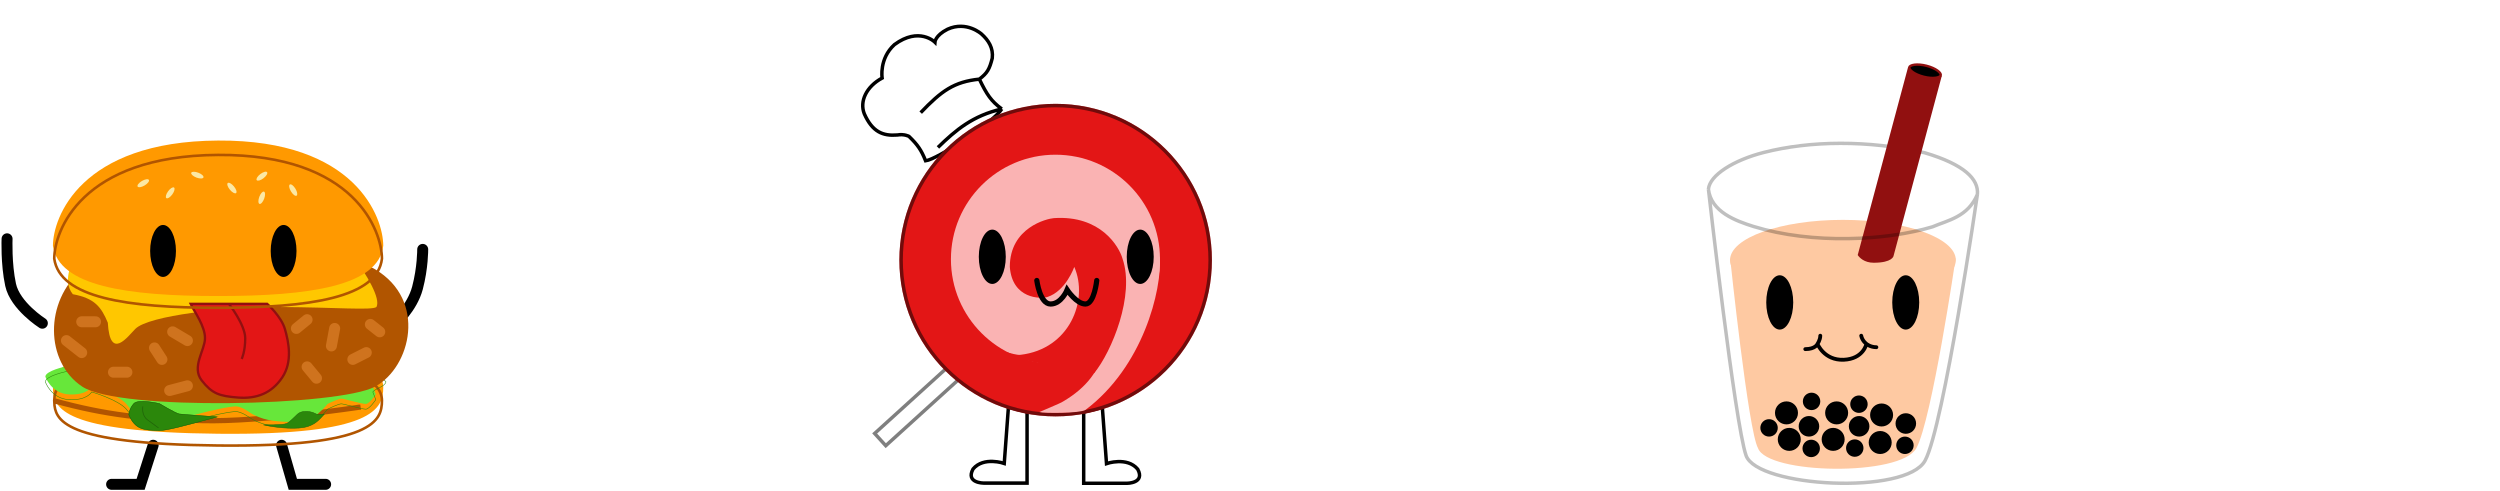 <svg width="1435" height="282" viewBox="0 0 1435 282" fill="none" xmlns="http://www.w3.org/2000/svg">
<g filter="url(#filter0_d_1690_6328)">
<path d="M24.309 184.926C24.309 184.926 8.709 175.026 6.084 162.876C3.459 150.726 4.059 136.476 4.059 136.476M226.659 184.926C226.659 184.926 236.559 176.301 239.634 164.676C242.709 153.051 242.634 142.551 242.634 142.551M87.909 254.976L80.709 277.401H64.059M161.634 254.976L168.084 277.401H186.909" stroke="black" stroke-width="6.3" stroke-linecap="round"/>
</g>
<g filter="url(#filter1_i_1690_6328)">
<path d="M219.985 229.864C219.985 242.112 214.66 257.376 125.335 256.476C36.01 255.576 30.385 242.112 30.385 229.864C30.385 217.616 43.21 204.546 122.56 204.201C201.91 203.855 219.985 217.616 219.985 229.864Z" fill="#FF9900"/>
</g>
<path d="M31.135 230.07C61.394 238.368 83.008 240.585 116.185 241.442M31.149 230.852C61.372 239.122 83.027 241.336 116.165 242.192C132.945 242.625 155.508 240.69 173.849 238.652C183.025 237.632 191.155 236.586 196.99 235.794C199.908 235.398 202.253 235.066 203.868 234.833C204.676 234.716 205.302 234.624 205.726 234.561C205.937 234.53 206.099 234.506 206.207 234.49L206.33 234.471L206.361 234.466L206.369 234.465L206.371 234.465C206.372 234.465 206.372 234.465 206.26 233.723C206.147 232.982 206.147 232.982 206.147 232.982L206.145 232.982L206.137 232.983L206.107 232.988L205.985 233.006C205.877 233.022 205.717 233.046 205.506 233.077C205.084 233.14 204.46 233.232 203.654 233.348C202.042 233.581 199.702 233.912 196.789 234.308C190.962 235.098 182.845 236.143 173.683 237.161C155.349 239.199 132.874 241.123 116.204 240.692C82.998 239.834 61.426 237.614 31.145 229.295C31.24 226.566 32.043 223.829 34.206 221.213C36.535 218.398 40.486 215.666 46.976 213.272C59.971 208.479 82.903 205.123 122.563 204.951C162.214 204.778 186.469 208.133 200.786 213.019C215.115 217.91 219.235 224.227 219.235 229.864C219.235 232.874 218.905 235.962 217.115 238.928C215.326 241.892 212.017 244.832 205.867 247.409C193.524 252.578 169.999 256.176 125.342 255.726C80.681 255.276 57.07 251.681 44.641 246.729C38.443 244.259 35.101 241.481 33.291 238.658C31.68 236.147 31.229 233.52 31.149 230.852Z" stroke="#B15500" stroke-width="1.5"/>
<g filter="url(#filter2_i_1690_6328)">
<path d="M26.033 219.201C26.108 215.826 37.658 213.351 37.658 213.351H209.933C214.582 214.408 217.25 214.326 221.558 219.201C220.658 222.201 215.708 222.726 213.983 224.976L215.708 229.401C215.708 229.401 212.108 234.876 209.933 234.876C207.758 234.876 197.288 231.801 195.908 231.801C194.528 231.801 190.083 233.851 188.033 234.876C188.033 234.876 184.208 239.676 179.483 242.751C174.758 245.826 164.783 245.526 156.608 244.476C148.433 243.426 143.258 239.676 143.258 239.676C143.258 239.676 139.433 236.826 136.133 236.301C132.833 235.776 117.308 239.676 117.308 239.676L99.158 244.476C99.158 244.476 90.983 246.651 83.408 244.476C75.833 242.301 77.258 240.351 72.533 234.876C67.808 229.401 52.658 224.976 52.658 224.976C52.658 224.976 50.033 229.926 39.683 229.401C29.333 228.876 26.033 219.201 26.033 219.201Z" fill="#67E73A"/>
</g>
<path d="M26.033 219.201C26.108 215.826 37.658 213.351 37.658 213.351H209.933C214.582 214.408 217.25 214.326 221.558 219.201C220.658 222.201 215.708 222.726 213.983 224.976L215.708 229.401C215.708 229.401 212.108 234.876 209.933 234.876C207.758 234.876 197.288 231.801 195.908 231.801C194.528 231.801 190.083 233.851 188.033 234.876C188.033 234.876 184.208 239.676 179.483 242.751C174.758 245.826 164.783 245.526 156.608 244.476C148.433 243.426 143.258 239.676 143.258 239.676C143.258 239.676 139.433 236.826 136.133 236.301C132.833 235.776 117.308 239.676 117.308 239.676L99.158 244.476C99.158 244.476 90.983 246.651 83.408 244.476C75.833 242.301 77.258 240.351 72.533 234.876C67.808 229.401 52.658 224.976 52.658 224.976C52.658 224.976 50.033 229.926 39.683 229.401C29.333 228.876 26.033 219.201 26.033 219.201Z" stroke="#2B870B" stroke-width="0.3"/>
<g filter="url(#filter3_i_1690_6328)">
<path d="M39.696 157.573C61.642 139.112 177.892 139.777 207.818 157.573C237.744 175.368 228.3 213.749 207.818 224.905C187.336 236.062 60.976 239.048 39.696 224.905C18.415 210.762 17.749 176.033 39.696 157.573Z" fill="#B15500"/>
</g>
<g filter="url(#filter4_i_1690_6328)">
<path d="M41.558 149.15L182.858 124.7C182.858 124.7 219.683 167.9 214.583 177.725C211.958 179.75 191.054 177.885 158.708 177.725C128.512 177.576 83.885 182.574 76.208 190.25C71.856 194.602 61.658 208.883 60.383 186.725C56.633 177.725 52.883 172.7 40.283 170.375C33.364 161.781 41.558 149.15 41.558 149.15Z" fill="#FFC700"/>
</g>
<g filter="url(#filter5_d_1690_6328)">
<path d="M102.909 236C104.859 236.301 125.484 237.725 125.484 237.725C106.036 242.994 95.841 245.704 91.584 245.75C82.643 245.514 77.709 245.46 73.809 236.6C73.809 236.6 74.034 233 76.734 230.075C79.434 227.15 91.584 230.075 91.584 230.075C91.584 230.075 100.959 235.7 102.909 236Z" fill="#2B870B"/>
<path d="M124.583 237.813L124.585 237.813C115.282 240.333 108.148 242.249 102.802 243.551C97.289 244.893 93.694 245.577 91.585 245.6C91.516 245.598 91.448 245.597 91.379 245.595C87 245.479 83.626 245.39 80.862 244.27C78.078 243.141 75.897 240.957 73.961 236.574L73.961 236.571C73.963 236.545 73.967 236.507 73.973 236.456C73.984 236.354 74.003 236.205 74.034 236.016C74.096 235.639 74.207 235.104 74.402 234.479C74.791 233.228 75.513 231.619 76.844 230.177C77.478 229.49 78.692 229.128 80.207 228.991C81.711 228.855 83.472 228.945 85.155 229.128C86.837 229.31 88.436 229.583 89.615 229.811C90.204 229.925 90.688 230.028 91.024 230.102C91.192 230.139 91.323 230.169 91.413 230.189L91.514 230.213L91.526 230.216L91.534 230.22L91.612 230.267C91.682 230.309 91.784 230.369 91.914 230.447C92.174 230.601 92.548 230.822 93.003 231.088C93.913 231.621 95.147 232.334 96.442 233.056C97.736 233.778 99.094 234.511 100.25 235.082C100.828 235.368 101.358 235.614 101.805 235.798C102.249 235.981 102.623 236.108 102.886 236.149C103.869 236.3 109.522 236.732 114.916 237.125C117.617 237.322 120.256 237.509 122.22 237.648C123.202 237.717 124.015 237.774 124.583 237.813Z" stroke="#206409" stroke-width="0.3"/>
</g>
<path d="M82.205 233.491C82.228 233.369 82.147 233.251 82.025 233.229C81.902 233.206 81.785 233.287 81.762 233.409L82.205 233.491ZM90.984 245.6C91.114 245.417 91.114 245.417 91.114 245.417C91.114 245.417 91.114 245.417 91.114 245.417C91.114 245.417 91.114 245.417 91.114 245.416C91.113 245.416 91.113 245.416 91.112 245.415C91.111 245.414 91.109 245.413 91.106 245.411C91.1 245.407 91.092 245.401 91.081 245.394C91.06 245.378 91.027 245.355 90.985 245.325C90.9 245.264 90.775 245.175 90.614 245.06C90.292 244.829 89.826 244.494 89.25 244.077C88.097 243.243 86.505 242.081 84.743 240.77L84.474 241.131C86.238 242.444 87.832 243.607 88.986 244.442C89.563 244.859 90.03 245.195 90.352 245.426C90.513 245.541 90.639 245.631 90.724 245.691C90.766 245.722 90.799 245.745 90.82 245.76C90.831 245.768 90.84 245.774 90.845 245.778C90.848 245.78 90.85 245.781 90.851 245.782C90.852 245.783 90.853 245.783 90.853 245.783C90.853 245.783 90.853 245.783 90.853 245.784C90.853 245.784 90.853 245.784 90.853 245.784C90.853 245.784 90.853 245.784 90.984 245.6ZM84.743 240.77C83.046 239.506 82.408 237.697 82.197 236.185C82.092 235.429 82.094 234.753 82.123 234.266C82.137 234.023 82.158 233.827 82.175 233.693C82.184 233.626 82.191 233.575 82.197 233.541C82.199 233.523 82.202 233.511 82.203 233.502C82.204 233.498 82.204 233.495 82.205 233.493C82.205 233.492 82.205 233.492 82.205 233.491C82.205 233.491 82.205 233.491 82.205 233.491C82.205 233.491 82.205 233.491 82.205 233.491C82.205 233.491 82.205 233.491 81.984 233.45C81.762 233.409 81.762 233.409 81.762 233.41C81.762 233.41 81.762 233.41 81.762 233.41C81.762 233.41 81.762 233.411 81.762 233.411C81.762 233.412 81.762 233.413 81.761 233.414C81.761 233.417 81.76 233.421 81.76 233.426C81.758 233.437 81.755 233.451 81.752 233.471C81.746 233.509 81.738 233.565 81.729 233.636C81.71 233.779 81.689 233.985 81.674 234.24C81.644 234.749 81.641 235.455 81.751 236.247C81.972 237.828 82.646 239.769 84.474 241.131L84.743 240.77Z" fill="#206409"/>
<g filter="url(#filter6_d_1690_6328)">
<path d="M164.634 242.45C162.609 243.5 151.209 243.275 151.209 243.275C160.596 245.394 171.384 245.825 176.259 244.325C181.134 242.825 182.993 240.56 186.159 237.125C186.159 237.125 182.409 237.425 181.659 237.125C180.909 236.825 179.784 236.075 177.984 235.775C176.184 235.475 172.959 235.175 170.784 237.125C168.609 239.075 166.659 241.4 164.634 242.45Z" fill="#2B870B"/>
<path d="M164.634 242.45C162.609 243.5 151.209 243.275 151.209 243.275C160.596 245.394 171.384 245.825 176.259 244.325C181.134 242.825 182.993 240.56 186.159 237.125C186.159 237.125 182.409 237.425 181.659 237.125C180.909 236.825 179.784 236.075 177.984 235.775C176.184 235.475 172.959 235.175 170.784 237.125C168.609 239.075 166.659 241.4 164.634 242.45Z" stroke="#206409" stroke-width="0.3"/>
</g>
<path d="M117.67 194.175C117.741 187.217 111.63 179.036 109.434 174.425H131.398H153.362C153.362 174.425 161.458 181.594 163.57 188.974C165.682 196.354 168.063 207.583 162.009 216.65C155.954 225.717 147.308 229.037 136.607 228.193C125.907 227.35 121.753 226.014 115.769 218.353C109.786 210.692 117.6 201.133 117.67 194.175Z" fill="#E31616"/>
<path d="M131.398 174.425H153.362C153.362 174.425 161.458 181.594 163.57 188.974C165.682 196.354 168.063 207.583 162.009 216.65C155.954 225.717 147.308 229.037 136.607 228.193C125.907 227.35 121.753 226.014 115.769 218.353C109.786 210.692 117.6 201.133 117.67 194.175C117.741 187.217 111.63 179.036 109.434 174.425H131.398ZM131.398 174.425C131.398 174.425 140.761 186.444 140.761 194.175C140.761 201.906 138.719 206.053 138.719 206.053" stroke="#911010" stroke-width="1.35"/>
<g filter="url(#filter7_i_1690_6328)">
<path d="M219.985 148.55C217.36 171.725 177.541 177.425 125.185 177.425C72.828 177.425 33.685 171.725 30.385 148.55C30.385 132.603 45.835 88.625 125.185 88.175C204.535 87.725 219.985 132.603 219.985 148.55Z" fill="#FF9900"/>
</g>
<path d="M219.235 148.508C217.959 159.559 207.817 166.645 191.048 170.952C174.318 175.249 151.354 176.675 125.185 176.675C99.016 176.675 76.221 175.249 59.576 170.952C42.906 166.649 32.74 159.564 31.135 148.497C31.152 140.707 34.949 125.964 48.544 113.096C62.155 100.213 85.655 89.149 125.189 88.925C164.718 88.701 188.214 99.764 201.823 112.756C215.424 125.741 219.221 140.717 219.235 148.508Z" stroke="#B15500" stroke-width="1.5"/>
<ellipse cx="93.59" cy="144.044" rx="7.406" ry="14.919" fill="black"/>
<ellipse cx="162.787" cy="144.044" rx="7.406" ry="14.919" fill="black"/>
<g filter="url(#filter8_d_1690_6328)">
<ellipse cx="82.227" cy="104.57" rx="3.75" ry="1.5" transform="rotate(-30.486 82.227 104.57)" fill="#FBE8A4"/>
</g>
<g filter="url(#filter9_d_1690_6328)">
<ellipse cx="150.327" cy="100.521" rx="3.75" ry="1.5" transform="rotate(-37.541 150.327 100.521)" fill="#FBE8A4"/>
</g>
<g filter="url(#filter10_d_1690_6328)">
<ellipse cx="150.235" cy="112.912" rx="3.75" ry="1.5" transform="rotate(-69.814 150.235 112.912)" fill="#FBE8A4"/>
</g>
<g filter="url(#filter11_d_1690_6328)">
<ellipse cx="113.277" cy="99.92" rx="3.75" ry="1.5" transform="rotate(20.814 113.277 99.92)" fill="#FBE8A4"/>
</g>
<g filter="url(#filter12_d_1690_6328)">
<ellipse cx="133.12" cy="107.34" rx="3.75" ry="1.5" transform="rotate(50.45 133.12 107.34)" fill="#FBE8A4"/>
</g>
<g filter="url(#filter13_d_1690_6328)">
<ellipse cx="168.304" cy="108.512" rx="3.75" ry="1.5" transform="rotate(-121.05 168.304 108.512)" fill="#FBE8A4"/>
</g>
<g filter="url(#filter14_d_1690_6328)">
<ellipse cx="97.695" cy="110.093" rx="3.75" ry="1.5" transform="rotate(-54.147 97.695 110.093)" fill="#FBE8A4"/>
</g>
<path d="M38.125 195.497L46.9 202.397M65.125 213.647H72.85M88.675 199.697L92.95 206.297M190.225 198.572L192.1 188.522M202.525 206.297L210.25 202.397M176.275 210.572L181.675 217.097M99.1 190.472L107.575 195.497M176.275 183.497L170.125 188.522M212.575 186.197L217.975 190.472M46.9 184.697H54.85M97.375 224.147L107.575 221.447" stroke="#CF731E" stroke-width="6.3" stroke-linecap="round"/>
<path d="M576.434 266L578.834 233.7L589.534 236.4V277.3H564.634C564.634 277.3 554.134 277.3 558.534 269.2C564.634 261.9 576.434 266 576.434 266Z" fill="white" stroke="black" stroke-width="2" stroke-linecap="round"/>
<path d="M635.134 266.1L632.734 233.8L622.034 236.5V277.4H646.934C646.934 277.4 657.434 277.4 653.034 269.3C646.934 262 635.134 266.1 635.134 266.1Z" fill="white" stroke="black" stroke-width="2" stroke-linecap="round"/>
<rect x="500.635" y="248.735" width="72.2" height="11.488" transform="rotate(-42.24 500.635 248.735)" fill="white"/>
<rect x="502.047" y="248.803" width="70.2" height="9.487" transform="rotate(-42.24 502.047 248.803)" stroke="black" stroke-opacity="0.5" stroke-width="2"/>
<path d="M562.153 45.431C566.431 54.288 568.928 58.059 575.033 62.547C569.847 70.597 538.067 91.405 531.301 92.313C528.783 86.001 526.617 82.983 521.746 78.274C521.746 78.274 519.096 76.791 515.057 77.486C506.743 78.156 500.735 75.73 496.11 65.32C493.279 58.21 497.253 49.716 506.344 44.797C506.344 44.797 504.535 33.703 513.391 25.62C527.586 15.137 536.62 24.19 536.62 24.19C536.62 24.19 536.862 20.327 543.883 16.781C554.841 11.787 563.39 19.527 563.39 19.527C567.459 23.18 570.224 27.571 569.556 33.407C567.988 39.64 566.746 41.917 562.153 45.431Z" fill="white"/>
<path d="M575.033 62.547C568.928 58.059 566.431 54.288 562.153 45.431M575.033 62.547C569.847 70.597 538.067 91.405 531.301 92.313C528.783 86.001 526.617 82.983 521.746 78.274C521.746 78.274 519.096 76.791 515.057 77.486C506.743 78.156 500.735 75.73 496.11 65.32C493.279 58.21 497.253 49.716 506.344 44.797C506.344 44.797 504.535 33.703 513.391 25.62C527.586 15.137 536.62 24.19 536.62 24.19C536.62 24.19 536.862 20.327 543.883 16.781C554.841 11.787 563.39 19.527 563.39 19.527C567.459 23.18 570.224 27.571 569.556 33.407C567.988 39.64 566.746 41.917 562.153 45.431M575.033 62.547C558.3 66.453 548.743 74.535 538.373 84.623M562.153 45.431C547.624 46.949 540.468 52.095 528.475 64.656" stroke="black" stroke-width="2"/>
<circle cx="605.934" cy="149.3" r="89.7" fill="#E31616"/>
<circle cx="605.934" cy="149.3" r="88.7" stroke="black" stroke-opacity="0.5" stroke-width="2"/>
<circle cx="605.834" cy="148.8" r="60" fill="#FAB3B3"/>
<path d="M623.031 235.3C619.831 237.3 598.731 237.3 596.631 236.5C596.554 236.455 609.125 231.33 610.134 230.5C624.134 222.3 630.934 212.3 633.134 201.7L641.834 167.1L665.731 147.3C667.031 166.6 656.027 210.581 623.031 235.3Z" fill="#FAB3B3"/>
<path d="M604.935 125.201C631.835 123.401 642.392 141.601 644.335 148.5C651.535 169.401 638.135 201.901 628.035 214.2L602.135 209.646L572.235 203.4C571.935 199 581.602 204.142 585.735 203.663C613.969 200.389 624.966 172.312 616.635 153.201C616.635 153.201 611.835 167.1 601.135 170.5C597.535 171.6 581.035 171.8 579.635 153.201C579.635 130.601 600.935 125.501 604.935 125.201Z" fill="#E31616"/>
<ellipse cx="569.575" cy="147.391" rx="7.741" ry="15.592" fill="black"/>
<ellipse cx="654.494" cy="147.391" rx="7.741" ry="15.592" fill="black"/>
<path d="M629.535 161C629.535 161 628.135 174.5 623.035 174.5C617.935 174.5 612.535 166.4 612.535 166.4C612.535 166.4 609.235 174.5 603.035 174.5C596.835 174.5 595.135 161 595.135 161" stroke="black" stroke-width="3" stroke-linecap="round"/>
<path d="M1009.08 257.19C1003.53 247.4 993.135 148.5 993.135 148.5C1047.55 166.487 1076.96 164.796 1122.53 148.3C1122.53 148.3 1108.94 240.672 1100.03 257.19C1091.13 273.708 1014.35 272.336 1009.08 257.19Z" fill="#FEC9A2"/>
<g filter="url(#filter15_d_1690_6328)">
<path d="M1122.64 147.299C1122.64 160.057 1093.62 170.399 1057.84 170.399C1022.05 170.399 993.035 160.057 993.035 147.299C993.035 134.541 1022.05 124.199 1057.84 124.199C1093.62 124.199 1122.64 134.541 1122.64 147.299Z" fill="#FEC9A2"/>
</g>
<ellipse cx="1021.57" cy="173.592" rx="7.741" ry="15.592" fill="black"/>
<ellipse cx="1093.89" cy="173.592" rx="7.741" ry="15.592" fill="black"/>
<path d="M1071.34 197.399C1071.34 197.399 1069.64 205.999 1058.34 206.499C1047.04 206.999 1043.24 197.399 1043.24 197.399M1071.34 197.399C1071.34 197.399 1068.94 195.699 1068.34 192.699M1071.34 197.399C1071.34 197.399 1073.54 199.299 1077.04 199.299M1043.24 197.399C1043.24 197.399 1042.14 200.399 1036.24 200.399M1043.24 197.399C1043.24 197.399 1044.84 195.099 1044.84 192.699" stroke="black" stroke-width="2.2" stroke-linecap="round"/>
<g filter="url(#filter16_i_1690_6328)">
<circle cx="1014.44" cy="244.6" r="5" fill="black"/>
<circle cx="1038.63" cy="256.399" r="5" fill="black"/>
<circle cx="1037.34" cy="243.7" r="5.9" fill="black"/>
<circle cx="1026.04" cy="251.2" r="6.6" fill="black"/>
<circle cx="1024.44" cy="235.999" r="6.6" fill="black"/>
<circle cx="1066.04" cy="231" r="5" fill="black"/>
<circle cx="1092.44" cy="254.6" r="5" fill="black"/>
<circle cx="1092.94" cy="242.099" r="5.9" fill="black"/>
<circle cx="1078.23" cy="252.999" r="6.6" fill="black"/>
<circle cx="1079.04" cy="237.2" r="6.6" fill="black"/>
<circle cx="1038.84" cy="229.399" r="5" fill="black"/>
<circle cx="1063.63" cy="256.199" r="5" fill="black"/>
<circle cx="1066.14" cy="243.7" r="5.9" fill="black"/>
<circle cx="1051.23" cy="251.2" r="6.6" fill="black"/>
<circle cx="1053.23" cy="235.999" r="6.6" fill="black"/>
</g>
<path d="M980.635 108.6C980.635 108.6 995.858 243.113 1002.23 261.427C1008.6 279.741 1094.22 284.353 1105 264.379C1115.78 244.406 1135.03 111.552 1135.03 111.552M980.635 108.6C981.335 100.6 995.035 91.931 1012.43 87.5C1039.13 80.7 1072.13 80.3 1104.83 87.7C1127.43 94.4 1135.83 102.8 1135.03 111.552M980.635 108.6C982.148 121.7 996.435 126.8 1006.53 130C1040.43 140.417 1082.93 138.1 1109.23 130.2C1118.15 126.414 1129.63 124.5 1135.03 111.552" stroke="black" stroke-opacity="0.25" stroke-width="2"/>
<path d="M1095.27 38.399C1102.48 43.79 1106.72 44.904 1114.58 43.576L1086.87 146.993C1086.87 146.993 1086.24 150.813 1075.5 150.813C1070.04 150.813 1067.24 147.799 1066.33 146.39L1095.27 38.399Z" fill="#911010"/>
<path d="M1113.98 43.187C1113.91 43.466 1113.68 43.767 1113.18 44.044C1112.68 44.321 1111.96 44.536 1111.04 44.654C1109.22 44.889 1106.78 44.718 1104.16 44.056C1101.55 43.395 1099.32 42.384 1097.83 41.31C1097.08 40.772 1096.55 40.239 1096.24 39.756C1095.93 39.273 1095.87 38.901 1095.95 38.622C1096.02 38.343 1096.24 38.042 1096.74 37.766C1097.25 37.488 1097.97 37.273 1098.88 37.155C1100.7 36.92 1103.15 37.091 1105.76 37.753C1108.37 38.414 1110.6 39.425 1112.09 40.499C1112.84 41.038 1113.37 41.57 1113.68 42.053C1114 42.536 1114.05 42.908 1113.98 43.187Z" fill="black" stroke="#911010" stroke-width="1.4"/>
<path fill-rule="evenodd" clip-rule="evenodd" d="M1069.03 135.685C1076.46 135.287 1083.64 134.512 1090.34 133.425L1089.77 135.54C1083.06 136.595 1075.89 137.342 1068.49 137.716L1069.03 135.685Z" fill="black" fill-opacity="0.25"/>
<defs>
<filter id="filter0_d_1690_6328" x="0.25" y="133.325" width="246.134" height="148.426" filterUnits="userSpaceOnUse" color-interpolation-filters="sRGB">
<feFlood flood-opacity="0" result="BackgroundImageFix"/>
<feColorMatrix in="SourceAlpha" type="matrix" values="0 0 0 0 0 0 0 0 0 0 0 0 0 0 0 0 0 0 127 0" result="hardAlpha"/>
<feOffset dy="0.6"/>
<feGaussianBlur stdDeviation="0.3"/>
<feComposite in2="hardAlpha" operator="out"/>
<feColorMatrix type="matrix" values="0 0 0 0 0 0 0 0 0 0 0 0 0 0 0 0 0 0 0.25 0"/>
<feBlend mode="normal" in2="BackgroundImageFix" result="effect1_dropShadow_1690_6328"/>
<feBlend mode="normal" in="SourceGraphic" in2="effect1_dropShadow_1690_6328" result="shape"/>
</filter>
<filter id="filter1_i_1690_6328" x="30.385" y="201.194" width="189.6" height="55.319" filterUnits="userSpaceOnUse" color-interpolation-filters="sRGB">
<feFlood flood-opacity="0" result="BackgroundImageFix"/>
<feBlend mode="normal" in="SourceGraphic" in2="BackgroundImageFix" result="shape"/>
<feColorMatrix in="SourceAlpha" type="matrix" values="0 0 0 0 0 0 0 0 0 0 0 0 0 0 0 0 0 0 127 0" result="hardAlpha"/>
<feOffset dy="-7.5"/>
<feGaussianBlur stdDeviation="1.5"/>
<feComposite in2="hardAlpha" operator="arithmetic" k2="-1" k3="1"/>
<feColorMatrix type="matrix" values="0 0 0 0 1 0 0 0 0 1 0 0 0 0 1 0 0 0 0.2 0"/>
<feBlend mode="normal" in2="shape" result="effect1_innerShadow_1690_6328"/>
</filter>
<filter id="filter2_i_1690_6328" x="25.883" y="210.2" width="195.844" height="35.392" filterUnits="userSpaceOnUse" color-interpolation-filters="sRGB">
<feFlood flood-opacity="0" result="BackgroundImageFix"/>
<feBlend mode="normal" in="SourceGraphic" in2="BackgroundImageFix" result="shape"/>
<feColorMatrix in="SourceAlpha" type="matrix" values="0 0 0 0 0 0 0 0 0 0 0 0 0 0 0 0 0 0 127 0" result="hardAlpha"/>
<feOffset dy="-3"/>
<feGaussianBlur stdDeviation="3.75"/>
<feComposite in2="hardAlpha" operator="arithmetic" k2="-1" k3="1"/>
<feColorMatrix type="matrix" values="0 0 0 0 0 0 0 0 0 0 0 0 0 0 0 0 0 0 0.25 0"/>
<feBlend mode="normal" in2="shape" result="effect1_innerShadow_1690_6328"/>
</filter>
<filter id="filter3_i_1690_6328" x="23.484" y="140.976" width="210.9" height="93.45" filterUnits="userSpaceOnUse" color-interpolation-filters="sRGB">
<feFlood flood-opacity="0" result="BackgroundImageFix"/>
<feBlend mode="normal" in="SourceGraphic" in2="BackgroundImageFix" result="shape"/>
<feColorMatrix in="SourceAlpha" type="matrix" values="0 0 0 0 0 0 0 0 0 0 0 0 0 0 0 0 0 0 127 0" result="hardAlpha"/>
<feOffset dx="7.5" dy="-3"/>
<feGaussianBlur stdDeviation="3.75"/>
<feComposite in2="hardAlpha" operator="arithmetic" k2="-1" k3="1"/>
<feColorMatrix type="matrix" values="0 0 0 0 0 0 0 0 0 0 0 0 0 0 0 0 0 0 0.25 0"/>
<feBlend mode="normal" in2="shape" result="effect1_innerShadow_1690_6328"/>
</filter>
<filter id="filter4_i_1690_6328" x="37.508" y="123.2" width="179.061" height="75.599" filterUnits="userSpaceOnUse" color-interpolation-filters="sRGB">
<feFlood flood-opacity="0" result="BackgroundImageFix"/>
<feBlend mode="normal" in="SourceGraphic" in2="BackgroundImageFix" result="shape"/>
<feColorMatrix in="SourceAlpha" type="matrix" values="0 0 0 0 0 0 0 0 0 0 0 0 0 0 0 0 0 0 127 0" result="hardAlpha"/>
<feOffset dx="1.5" dy="-1.5"/>
<feGaussianBlur stdDeviation="3.75"/>
<feComposite in2="hardAlpha" operator="arithmetic" k2="-1" k3="1"/>
<feColorMatrix type="matrix" values="0 0 0 0 1 0 0 0 0 1 0 0 0 0 1 0 0 0 0.4 0"/>
<feBlend mode="normal" in2="shape" result="effect1_innerShadow_1690_6328"/>
</filter>
<filter id="filter5_d_1690_6328" x="70.809" y="227.275" width="57.676" height="22.975" filterUnits="userSpaceOnUse" color-interpolation-filters="sRGB">
<feFlood flood-opacity="0" result="BackgroundImageFix"/>
<feColorMatrix in="SourceAlpha" type="matrix" values="0 0 0 0 0 0 0 0 0 0 0 0 0 0 0 0 0 0 127 0" result="hardAlpha"/>
<feOffset dy="1.5"/>
<feGaussianBlur stdDeviation="1.5"/>
<feComposite in2="hardAlpha" operator="out"/>
<feColorMatrix type="matrix" values="0 0 0 0 0 0 0 0 0 0 0 0 0 0 0 0 0 0 0.25 0"/>
<feBlend mode="normal" in2="BackgroundImageFix" result="effect1_dropShadow_1690_6328"/>
<feBlend mode="normal" in="SourceGraphic" in2="effect1_dropShadow_1690_6328" result="shape"/>
</filter>
<filter id="filter6_d_1690_6328" x="148.176" y="233.005" width="41.353" height="15.958" filterUnits="userSpaceOnUse" color-interpolation-filters="sRGB">
<feFlood flood-opacity="0" result="BackgroundImageFix"/>
<feColorMatrix in="SourceAlpha" type="matrix" values="0 0 0 0 0 0 0 0 0 0 0 0 0 0 0 0 0 0 127 0" result="hardAlpha"/>
<feOffset dy="0.6"/>
<feGaussianBlur stdDeviation="1.5"/>
<feComposite in2="hardAlpha" operator="out"/>
<feColorMatrix type="matrix" values="0 0 0 0 0 0 0 0 0 0 0 0 0 0 0 0 0 0 0.25 0"/>
<feBlend mode="normal" in2="BackgroundImageFix" result="effect1_dropShadow_1690_6328"/>
<feBlend mode="normal" in="SourceGraphic" in2="effect1_dropShadow_1690_6328" result="shape"/>
</filter>
<filter id="filter7_i_1690_6328" x="30.385" y="85.172" width="189.6" height="92.253" filterUnits="userSpaceOnUse" color-interpolation-filters="sRGB">
<feFlood flood-opacity="0" result="BackgroundImageFix"/>
<feBlend mode="normal" in="SourceGraphic" in2="BackgroundImageFix" result="shape"/>
<feColorMatrix in="SourceAlpha" type="matrix" values="0 0 0 0 0 0 0 0 0 0 0 0 0 0 0 0 0 0 127 0" result="hardAlpha"/>
<feOffset dy="-7.5"/>
<feGaussianBlur stdDeviation="1.5"/>
<feComposite in2="hardAlpha" operator="arithmetic" k2="-1" k3="1"/>
<feColorMatrix type="matrix" values="0 0 0 0 1 0 0 0 0 1 0 0 0 0 1 0 0 0 0.2 0"/>
<feBlend mode="normal" in2="shape" result="effect1_innerShadow_1690_6328"/>
</filter>
<filter id="filter8_d_1690_6328" x="75.906" y="99.87" width="12.641" height="10.601" filterUnits="userSpaceOnUse" color-interpolation-filters="sRGB">
<feFlood flood-opacity="0" result="BackgroundImageFix"/>
<feColorMatrix in="SourceAlpha" type="matrix" values="0 0 0 0 0 0 0 0 0 0 0 0 0 0 0 0 0 0 127 0" result="hardAlpha"/>
<feOffset dy="0.6"/>
<feGaussianBlur stdDeviation="1.5"/>
<feComposite in2="hardAlpha" operator="out"/>
<feColorMatrix type="matrix" values="0 0 0 0 0 0 0 0 0 0 0 0 0 0 0 0 0 0 0.25 0"/>
<feBlend mode="normal" in2="BackgroundImageFix" result="effect1_dropShadow_1690_6328"/>
<feBlend mode="normal" in="SourceGraphic" in2="effect1_dropShadow_1690_6328" result="shape"/>
</filter>
<filter id="filter9_d_1690_6328" x="144.215" y="95.544" width="12.223" height="11.152" filterUnits="userSpaceOnUse" color-interpolation-filters="sRGB">
<feFlood flood-opacity="0" result="BackgroundImageFix"/>
<feColorMatrix in="SourceAlpha" type="matrix" values="0 0 0 0 0 0 0 0 0 0 0 0 0 0 0 0 0 0 127 0" result="hardAlpha"/>
<feOffset dy="0.6"/>
<feGaussianBlur stdDeviation="1.5"/>
<feComposite in2="hardAlpha" operator="out"/>
<feColorMatrix type="matrix" values="0 0 0 0 0 0 0 0 0 0 0 0 0 0 0 0 0 0 0.25 0"/>
<feBlend mode="normal" in2="BackgroundImageFix" result="effect1_dropShadow_1690_6328"/>
<feBlend mode="normal" in="SourceGraphic" in2="effect1_dropShadow_1690_6328" result="shape"/>
</filter>
<filter id="filter10_d_1690_6328" x="145.322" y="106.954" width="9.824" height="13.115" filterUnits="userSpaceOnUse" color-interpolation-filters="sRGB">
<feFlood flood-opacity="0" result="BackgroundImageFix"/>
<feColorMatrix in="SourceAlpha" type="matrix" values="0 0 0 0 0 0 0 0 0 0 0 0 0 0 0 0 0 0 127 0" result="hardAlpha"/>
<feOffset dy="0.6"/>
<feGaussianBlur stdDeviation="1.5"/>
<feComposite in2="hardAlpha" operator="out"/>
<feColorMatrix type="matrix" values="0 0 0 0 0 0 0 0 0 0 0 0 0 0 0 0 0 0 0.25 0"/>
<feBlend mode="normal" in2="BackgroundImageFix" result="effect1_dropShadow_1690_6328"/>
<feBlend mode="normal" in="SourceGraphic" in2="effect1_dropShadow_1690_6328" result="shape"/>
</filter>
<filter id="filter11_d_1690_6328" x="106.73" y="95.586" width="13.092" height="9.868" filterUnits="userSpaceOnUse" color-interpolation-filters="sRGB">
<feFlood flood-opacity="0" result="BackgroundImageFix"/>
<feColorMatrix in="SourceAlpha" type="matrix" values="0 0 0 0 0 0 0 0 0 0 0 0 0 0 0 0 0 0 127 0" result="hardAlpha"/>
<feOffset dy="0.6"/>
<feGaussianBlur stdDeviation="1.5"/>
<feComposite in2="hardAlpha" operator="out"/>
<feColorMatrix type="matrix" values="0 0 0 0 0 0 0 0 0 0 0 0 0 0 0 0 0 0 0.25 0"/>
<feBlend mode="normal" in2="BackgroundImageFix" result="effect1_dropShadow_1690_6328"/>
<feBlend mode="normal" in="SourceGraphic" in2="effect1_dropShadow_1690_6328" result="shape"/>
</filter>
<filter id="filter12_d_1690_6328" x="127.467" y="101.894" width="11.307" height="12.092" filterUnits="userSpaceOnUse" color-interpolation-filters="sRGB">
<feFlood flood-opacity="0" result="BackgroundImageFix"/>
<feColorMatrix in="SourceAlpha" type="matrix" values="0 0 0 0 0 0 0 0 0 0 0 0 0 0 0 0 0 0 127 0" result="hardAlpha"/>
<feOffset dy="0.6"/>
<feGaussianBlur stdDeviation="1.5"/>
<feComposite in2="hardAlpha" operator="out"/>
<feColorMatrix type="matrix" values="0 0 0 0 0 0 0 0 0 0 0 0 0 0 0 0 0 0 0.25 0"/>
<feBlend mode="normal" in2="BackgroundImageFix" result="effect1_dropShadow_1690_6328"/>
<feBlend mode="normal" in="SourceGraphic" in2="effect1_dropShadow_1690_6328" result="shape"/>
</filter>
<filter id="filter13_d_1690_6328" x="162.982" y="102.806" width="10.645" height="12.611" filterUnits="userSpaceOnUse" color-interpolation-filters="sRGB">
<feFlood flood-opacity="0" result="BackgroundImageFix"/>
<feColorMatrix in="SourceAlpha" type="matrix" values="0 0 0 0 0 0 0 0 0 0 0 0 0 0 0 0 0 0 127 0" result="hardAlpha"/>
<feOffset dy="0.6"/>
<feGaussianBlur stdDeviation="1.5"/>
<feComposite in2="hardAlpha" operator="out"/>
<feColorMatrix type="matrix" values="0 0 0 0 0 0 0 0 0 0 0 0 0 0 0 0 0 0 0.25 0"/>
<feBlend mode="normal" in2="BackgroundImageFix" result="effect1_dropShadow_1690_6328"/>
<feBlend mode="normal" in="SourceGraphic" in2="effect1_dropShadow_1690_6328" result="shape"/>
</filter>
<filter id="filter14_d_1690_6328" x="92.184" y="104.529" width="11.023" height="12.329" filterUnits="userSpaceOnUse" color-interpolation-filters="sRGB">
<feFlood flood-opacity="0" result="BackgroundImageFix"/>
<feColorMatrix in="SourceAlpha" type="matrix" values="0 0 0 0 0 0 0 0 0 0 0 0 0 0 0 0 0 0 127 0" result="hardAlpha"/>
<feOffset dy="0.6"/>
<feGaussianBlur stdDeviation="1.5"/>
<feComposite in2="hardAlpha" operator="out"/>
<feColorMatrix type="matrix" values="0 0 0 0 0 0 0 0 0 0 0 0 0 0 0 0 0 0 0.25 0"/>
<feBlend mode="normal" in2="BackgroundImageFix" result="effect1_dropShadow_1690_6328"/>
<feBlend mode="normal" in="SourceGraphic" in2="effect1_dropShadow_1690_6328" result="shape"/>
</filter>
<filter id="filter15_d_1690_6328" x="989.035" y="122.199" width="137.6" height="54.2" filterUnits="userSpaceOnUse" color-interpolation-filters="sRGB">
<feFlood flood-opacity="0" result="BackgroundImageFix"/>
<feColorMatrix in="SourceAlpha" type="matrix" values="0 0 0 0 0 0 0 0 0 0 0 0 0 0 0 0 0 0 127 0" result="hardAlpha"/>
<feOffset dy="2"/>
<feGaussianBlur stdDeviation="2"/>
<feComposite in2="hardAlpha" operator="out"/>
<feColorMatrix type="matrix" values="0 0 0 0 1 0 0 0 0 1 0 0 0 0 1 0 0 0 0.25 0"/>
<feBlend mode="normal" in2="BackgroundImageFix" result="effect1_dropShadow_1690_6328"/>
<feBlend mode="normal" in="SourceGraphic" in2="effect1_dropShadow_1690_6328" result="shape"/>
</filter>
<filter id="filter16_i_1690_6328" x="1009.44" y="224.399" width="90.4" height="38" filterUnits="userSpaceOnUse" color-interpolation-filters="sRGB">
<feFlood flood-opacity="0" result="BackgroundImageFix"/>
<feBlend mode="normal" in="SourceGraphic" in2="BackgroundImageFix" result="shape"/>
<feColorMatrix in="SourceAlpha" type="matrix" values="0 0 0 0 0 0 0 0 0 0 0 0 0 0 0 0 0 0 127 0" result="hardAlpha"/>
<feOffset dx="1" dy="1"/>
<feGaussianBlur stdDeviation="1"/>
<feComposite in2="hardAlpha" operator="arithmetic" k2="-1" k3="1"/>
<feColorMatrix type="matrix" values="0 0 0 0 1 0 0 0 0 1 0 0 0 0 1 0 0 0 0.5 0"/>
<feBlend mode="normal" in2="shape" result="effect1_innerShadow_1690_6328"/>
</filter>
</defs>
</svg>
